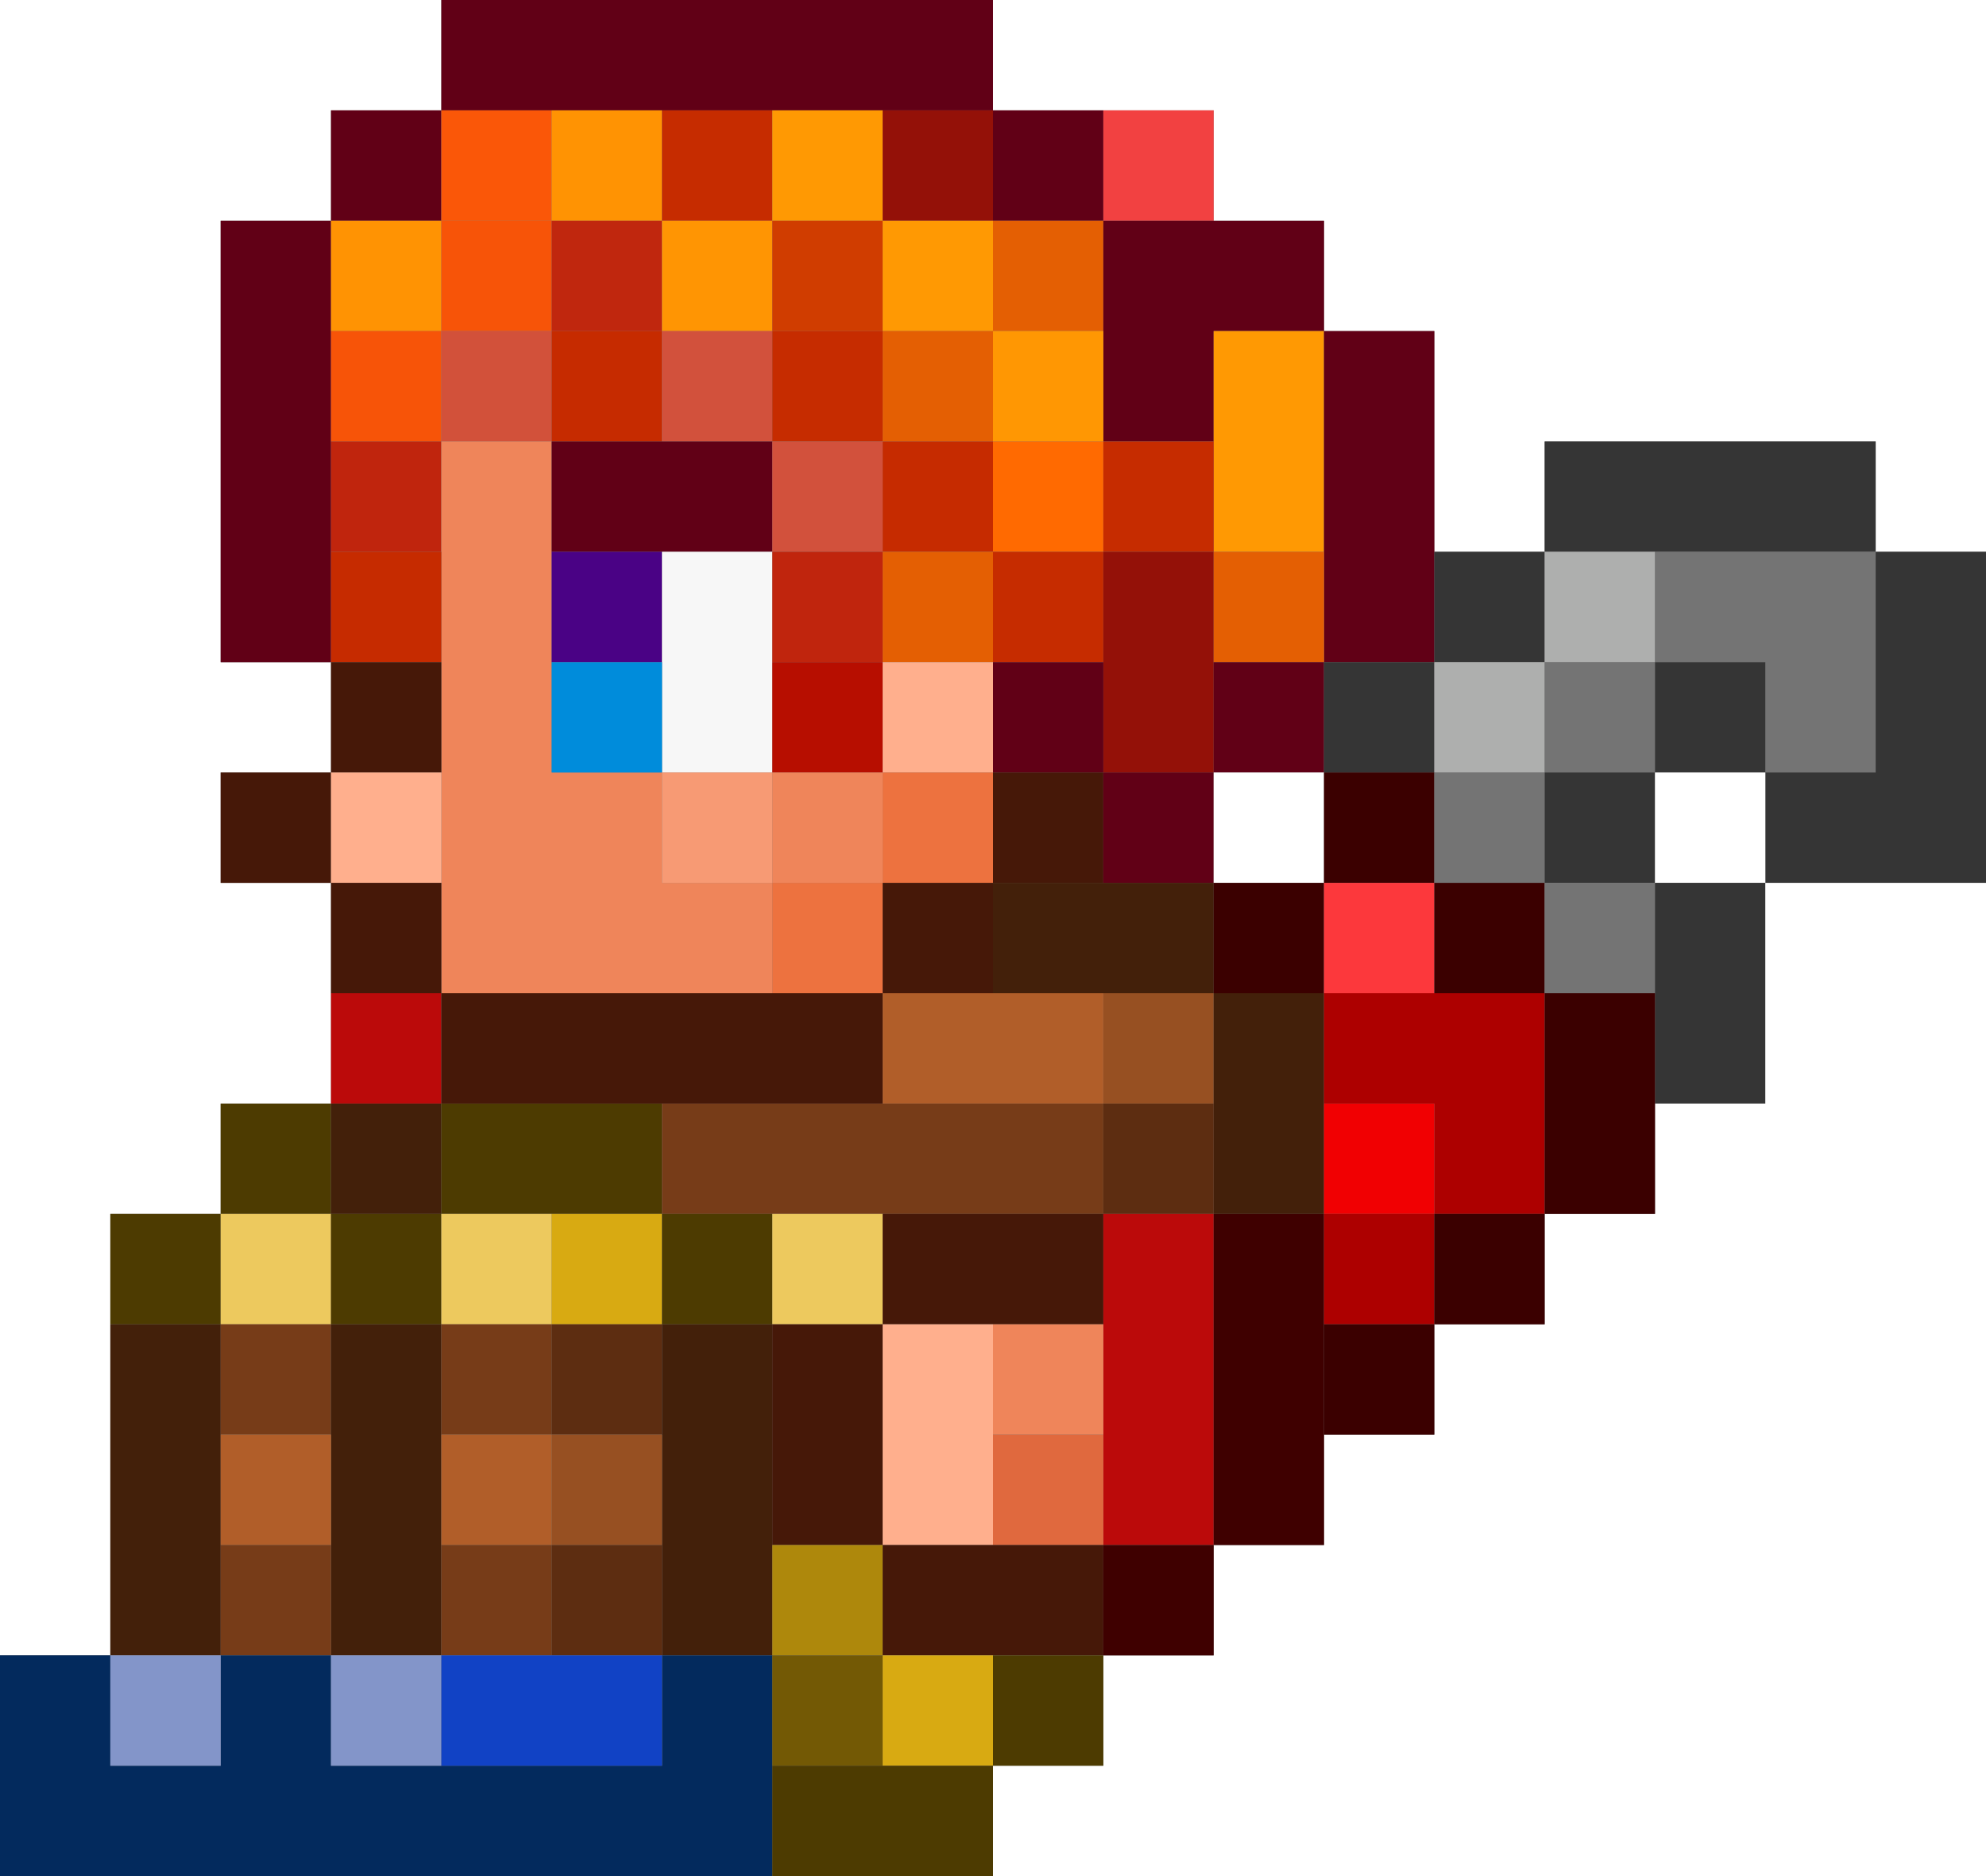 <?xml version="1.0" encoding="utf-8"?>
<!-- generated at drububu.com  -->
<!DOCTYPE svg PUBLIC "-//W3C//DTD SVG 1.1//EN" "http://www.w3.org/Graphics/SVG/1.1/DTD/svg11.dtd">
<svg version="1.1" preserveAspectRatio="xMinYMin meet" xmlns="http://www.w3.org/2000/svg" xmlns:xlink="http://www.w3.org/1999/xlink" x="0px" y="0px" width="36px" height="34px" viewBox="0 0 36 34">
<rect x="0" y="0" width="36" height="34" fill="#808080" stroke="none"/>
<path d="M0 0h8v2h-2v2h-2v8h2v2h-2v2h2v4h-2v2h-2v8h-2v-30z" fill="rgb(255,255,255)"/>
<path d="M8 0h10v2h-10v-2z" fill="rgb(97,0,22)"/>
<path d="M18 0h18v10h-2v-2h-6v2h-2v-4h-2v-2h-2v-2h-4v-2z" fill="rgb(255,255,255)"/>
<path d="M6 2h2v2h-2v-2z" fill="rgb(97,0,22)"/>
<path d="M8 2h2v2h-2v-2z" fill="rgb(250,87,8)"/>
<path d="M10 2h2v2h-2v-2z" fill="rgb(255,147,3)"/>
<path d="M12 2h2v2h-2v-2z" fill="rgb(198,44,0)"/>
<path d="M14 2h2v2h-2v-2z" fill="rgb(255,153,3)"/>
<path d="M16 2h2v2h-2v-2z" fill="rgb(148,17,8)"/>
<path d="M18 2h2v2h-2v-2z" fill="rgb(97,0,22)"/>
<path d="M20 2h2v2h-2v-2z" fill="rgb(242,65,65)"/>
<path d="M4 4h2v8h-2v-8z" fill="rgb(97,0,22)"/>
<path d="M6 4h2v2h-2v-2z" fill="rgb(255,147,3)"/>
<path d="M8 4h2v2h-2v-2z" fill="rgb(247,84,8)"/>
<path d="M10 4h2v2h-2v-2z" fill="rgb(192,39,14)"/>
<path d="M12 4h2v2h-2v-2z" fill="rgb(255,149,3)"/>
<path d="M14 4h2v2h-2v-2z" fill="rgb(208,61,0)"/>
<path d="M16 4h2v2h-2v-2z" fill="rgb(255,153,3)"/>
<path d="M18 4h2v2h-2v-2z" fill="rgb(228,95,3)"/>
<path d="M20 4h4v2h-2v2h-2v-4z" fill="rgb(97,0,22)"/>
<path d="M6 6h2v2h-2v-2z" fill="rgb(247,84,8)"/>
<path d="M8 6h2v2h-2v-2z" fill="rgb(210,81,58)"/>
<path d="M10 6h2v2h-2v-2z" fill="rgb(198,43,0)"/>
<path d="M12 6h2v2h-2v-2z" fill="rgb(210,81,60)"/>
<path d="M14 6h2v2h-2v-2z" fill="rgb(198,44,0)"/>
<path d="M16 6h2v2h-2v-2z" fill="rgb(228,95,3)"/>
<path d="M18 6h2v2h-2v-2z" fill="rgb(255,151,3)"/>
<path d="M22 6h2v4h-2v-4z" fill="rgb(255,153,3)"/>
<path d="M24 6h2v6h-2v-6z" fill="rgb(97,0,22)"/>
<path d="M6 8h2v2h-2v-2z" fill="rgb(192,37,13)"/>
<path d="M8 8h2v6h2v2h2v2h-6v-10z" fill="rgb(239,133,90)"/>
<path d="M10 8h4v2h-4v-2z" fill="rgb(97,0,22)"/>
<path d="M14 8h2v2h-2v-2z" fill="rgb(210,81,60)"/>
<path d="M16 8h2v2h-2v-2z" fill="rgb(198,43,0)"/>
<path d="M18 8h2v2h-2v-2z" fill="rgb(255,106,1)"/>
<path d="M20 8h2v2h-2v-2z" fill="rgb(198,44,0)"/>
<path d="M28 8h6v2h-6v-2z" fill="rgb(53,53,53)"/>
<path d="M6 10h2v2h-2v-2z" fill="rgb(198,43,0)"/>
<path d="M10 10h2v2h-2v-2z" fill="rgb(74,2,133)"/>
<path d="M12 10h2v4h-2v-4z" fill="rgb(247,247,247)"/>
<path d="M14 10h2v2h-2v-2z" fill="rgb(192,37,13)"/>
<path d="M16 10h2v2h-2v-2z" fill="rgb(228,95,3)"/>
<path d="M18 10h2v2h-2v-2z" fill="rgb(198,44,0)"/>
<path d="M20 10h2v4h-2v-4z" fill="rgb(148,17,8)"/>
<path d="M22 10h2v2h-2v-2z" fill="rgb(228,95,3)"/>
<path d="M26 10h2v2h-2v-2z" fill="rgb(53,53,53)"/>
<path d="M28 10h2v2h-2v-2z" fill="rgb(174,175,174)"/>
<path d="M30 10h4v4h-2v-2h-2v-2z" fill="rgb(116,116,116)"/>
<path d="M34 10h2v6h-4v-2h2v-4z" fill="rgb(53,53,53)"/>
<path d="M6 12h2v2h-2v-2z" fill="rgb(70,24,8)"/>
<path d="M10 12h2v2h-2v-2z" fill="rgb(0,140,219)"/>
<path d="M14 12h2v2h-2v-2z" fill="rgb(183,14,0)"/>
<path d="M16 12h2v2h-2v-2z" fill="rgb(255,175,141)"/>
<path d="M18 12h2v2h-2v-2z" fill="rgb(97,0,22)"/>
<path d="M22 12h2v2h-2v-2z" fill="rgb(97,0,22)"/>
<path d="M24 12h2v2h-2v-2z" fill="rgb(53,53,53)"/>
<path d="M26 12h2v2h-2v-2z" fill="rgb(174,175,174)"/>
<path d="M28 12h2v2h-2v-2z" fill="rgb(116,116,116)"/>
<path d="M30 12h2v2h-2v-2z" fill="rgb(53,53,53)"/>
<path d="M4 14h2v2h-2v-2z" fill="rgb(70,24,8)"/>
<path d="M6 14h2v2h-2v-2z" fill="rgb(255,175,141)"/>
<path d="M12 14h2v2h-2v-2z" fill="rgb(247,154,116)"/>
<path d="M14 14h2v2h-2v-2z" fill="rgb(239,133,90)"/>
<path d="M16 14h2v2h-2v-2z" fill="rgb(237,114,63)"/>
<path d="M18 14h2v2h-2v-2z" fill="rgb(70,24,8)"/>
<path d="M20 14h2v2h-2v-2z" fill="rgb(97,0,22)"/>
<path d="M22 14h2v2h-2v-2z" fill="rgb(255,255,255)"/>
<path d="M24 14h2v2h-2v-2z" fill="rgb(59,0,0)"/>
<path d="M26 14h2v2h-2v-2z" fill="rgb(116,116,116)"/>
<path d="M28 14h2v2h-2v-2z" fill="rgb(53,53,53)"/>
<path d="M30 14h2v2h-2v-2z" fill="rgb(255,255,255)"/>
<path d="M6 16h2v2h-2v-2z" fill="rgb(70,24,8)"/>
<path d="M14 16h2v2h-2v-2z" fill="rgb(237,114,63)"/>
<path d="M16 16h2v2h-2v-2z" fill="rgb(70,24,8)"/>
<path d="M18 16h4v2h-4v-2z" fill="rgb(67,32,10)"/>
<path d="M22 16h2v2h-2v-2z" fill="rgb(59,0,0)"/>
<path d="M24 16h2v2h-2v-2z" fill="rgb(252,56,60)"/>
<path d="M26 16h2v2h-2v-2z" fill="rgb(59,0,0)"/>
<path d="M28 16h2v2h-2v-2z" fill="rgb(116,116,116)"/>
<path d="M30 16h2v4h-2v-4z" fill="rgb(53,53,53)"/>
<path d="M32 16h4v18h-18v-2h2v-2h2v-2h2v-2h2v-2h2v-2h2v-2h2v-4z" fill="rgb(255,255,255)"/>
<path d="M6 18h2v2h-2v-2z" fill="rgb(187,10,10)"/>
<path d="M8 18h8v2h-8v-2z" fill="rgb(70,24,8)"/>
<path d="M16 18h4v2h-4v-2z" fill="rgb(177,94,41)"/>
<path d="M20 18h2v2h-2v-2z" fill="rgb(151,80,34)"/>
<path d="M22 18h2v4h-2v-4z" fill="rgb(67,32,10)"/>
<path d="M24 18h4v4h-2v-2h-2v-2z" fill="rgb(173,0,0)"/>
<path d="M28 18h2v4h-2v-4z" fill="rgb(59,0,0)"/>
<path d="M4 20h2v2h-2v-2z" fill="rgb(77,59,1)"/>
<path d="M6 20h2v2h-2v-2z" fill="rgb(67,32,10)"/>
<path d="M8 20h4v2h-4v-2z" fill="rgb(77,59,1)"/>
<path d="M12 20h8v2h-8v-2z" fill="rgb(119,60,24)"/>
<path d="M20 20h2v2h-2v-2z" fill="rgb(93,45,17)"/>
<path d="M24 20h2v2h-2v-2z" fill="rgb(241,0,2)"/>
<path d="M2 22h2v2h-2v-2z" fill="rgb(77,59,1)"/>
<path d="M4 22h2v2h-2v-2z" fill="rgb(237,201,94)"/>
<path d="M6 22h2v2h-2v-2z" fill="rgb(77,59,1)"/>
<path d="M8 22h2v2h-2v-2z" fill="rgb(237,201,94)"/>
<path d="M10 22h2v2h-2v-2z" fill="rgb(216,170,18)"/>
<path d="M12 22h2v2h-2v-2z" fill="rgb(77,59,1)"/>
<path d="M14 22h2v2h-2v-2z" fill="rgb(237,201,94)"/>
<path d="M16 22h4v2h-4v-2z" fill="rgb(70,24,8)"/>
<path d="M20 22h2v6h-2v-6z" fill="rgb(187,10,10)"/>
<path d="M22 22h2v6h-2v-6z" fill="rgb(63,0,0)"/>
<path d="M24 22h2v2h-2v-2z" fill="rgb(173,0,0)"/>
<path d="M26 22h2v2h-2v-2z" fill="rgb(59,0,0)"/>
<path d="M2 24h2v6h-2v-6z" fill="rgb(67,32,10)"/>
<path d="M4 24h2v2h-2v-2z" fill="rgb(119,60,24)"/>
<path d="M6 24h2v6h-2v-6z" fill="rgb(67,32,10)"/>
<path d="M8 24h2v2h-2v-2z" fill="rgb(119,60,24)"/>
<path d="M10 24h2v2h-2v-2z" fill="rgb(93,45,17)"/>
<path d="M12 24h2v6h-2v-6z" fill="rgb(67,32,10)"/>
<path d="M14 24h2v4h-2v-4z" fill="rgb(70,24,8)"/>
<path d="M16 24h2v4h-2v-4z" fill="rgb(255,175,141)"/>
<path d="M18 24h2v2h-2v-2z" fill="rgb(239,133,90)"/>
<path d="M24 24h2v2h-2v-2z" fill="rgb(59,0,0)"/>
<path d="M4 26h2v2h-2v-2z" fill="rgb(177,94,41)"/>
<path d="M8 26h2v2h-2v-2z" fill="rgb(177,94,41)"/>
<path d="M10 26h2v2h-2v-2z" fill="rgb(151,80,34)"/>
<path d="M18 26h2v2h-2v-2z" fill="rgb(224,105,62)"/>
<path d="M4 28h2v2h-2v-2z" fill="rgb(119,60,24)"/>
<path d="M8 28h2v2h-2v-2z" fill="rgb(119,60,24)"/>
<path d="M10 28h2v2h-2v-2z" fill="rgb(93,45,17)"/>
<path d="M14 28h2v2h-2v-2z" fill="rgb(174,136,12)"/>
<path d="M16 28h4v2h-4v-2z" fill="rgb(70,24,8)"/>
<path d="M20 28h2v2h-2v-2z" fill="rgb(63,0,0)"/>
<path d="M0 30h2v2h2v-2h2v2h6v-2h2v4h-14v-4z" fill="rgb(3,42,93)"/>
<path d="M2 30h2v2h-2v-2z" fill="rgb(131,149,201)"/>
<path d="M6 30h2v2h-2v-2z" fill="rgb(131,149,201)"/>
<path d="M8 30h4v2h-4v-2z" fill="rgb(17,66,197)"/>
<path d="M14 30h2v2h-2v-2z" fill="rgb(115,89,5)"/>
<path d="M16 30h2v2h-2v-2z" fill="rgb(216,170,18)"/>
<path d="M18 30h2v2h-2v-2z" fill="rgb(77,59,1)"/>
<path d="M14 32h4v2h-4v-2z" fill="rgb(77,59,1)"/>
</svg>